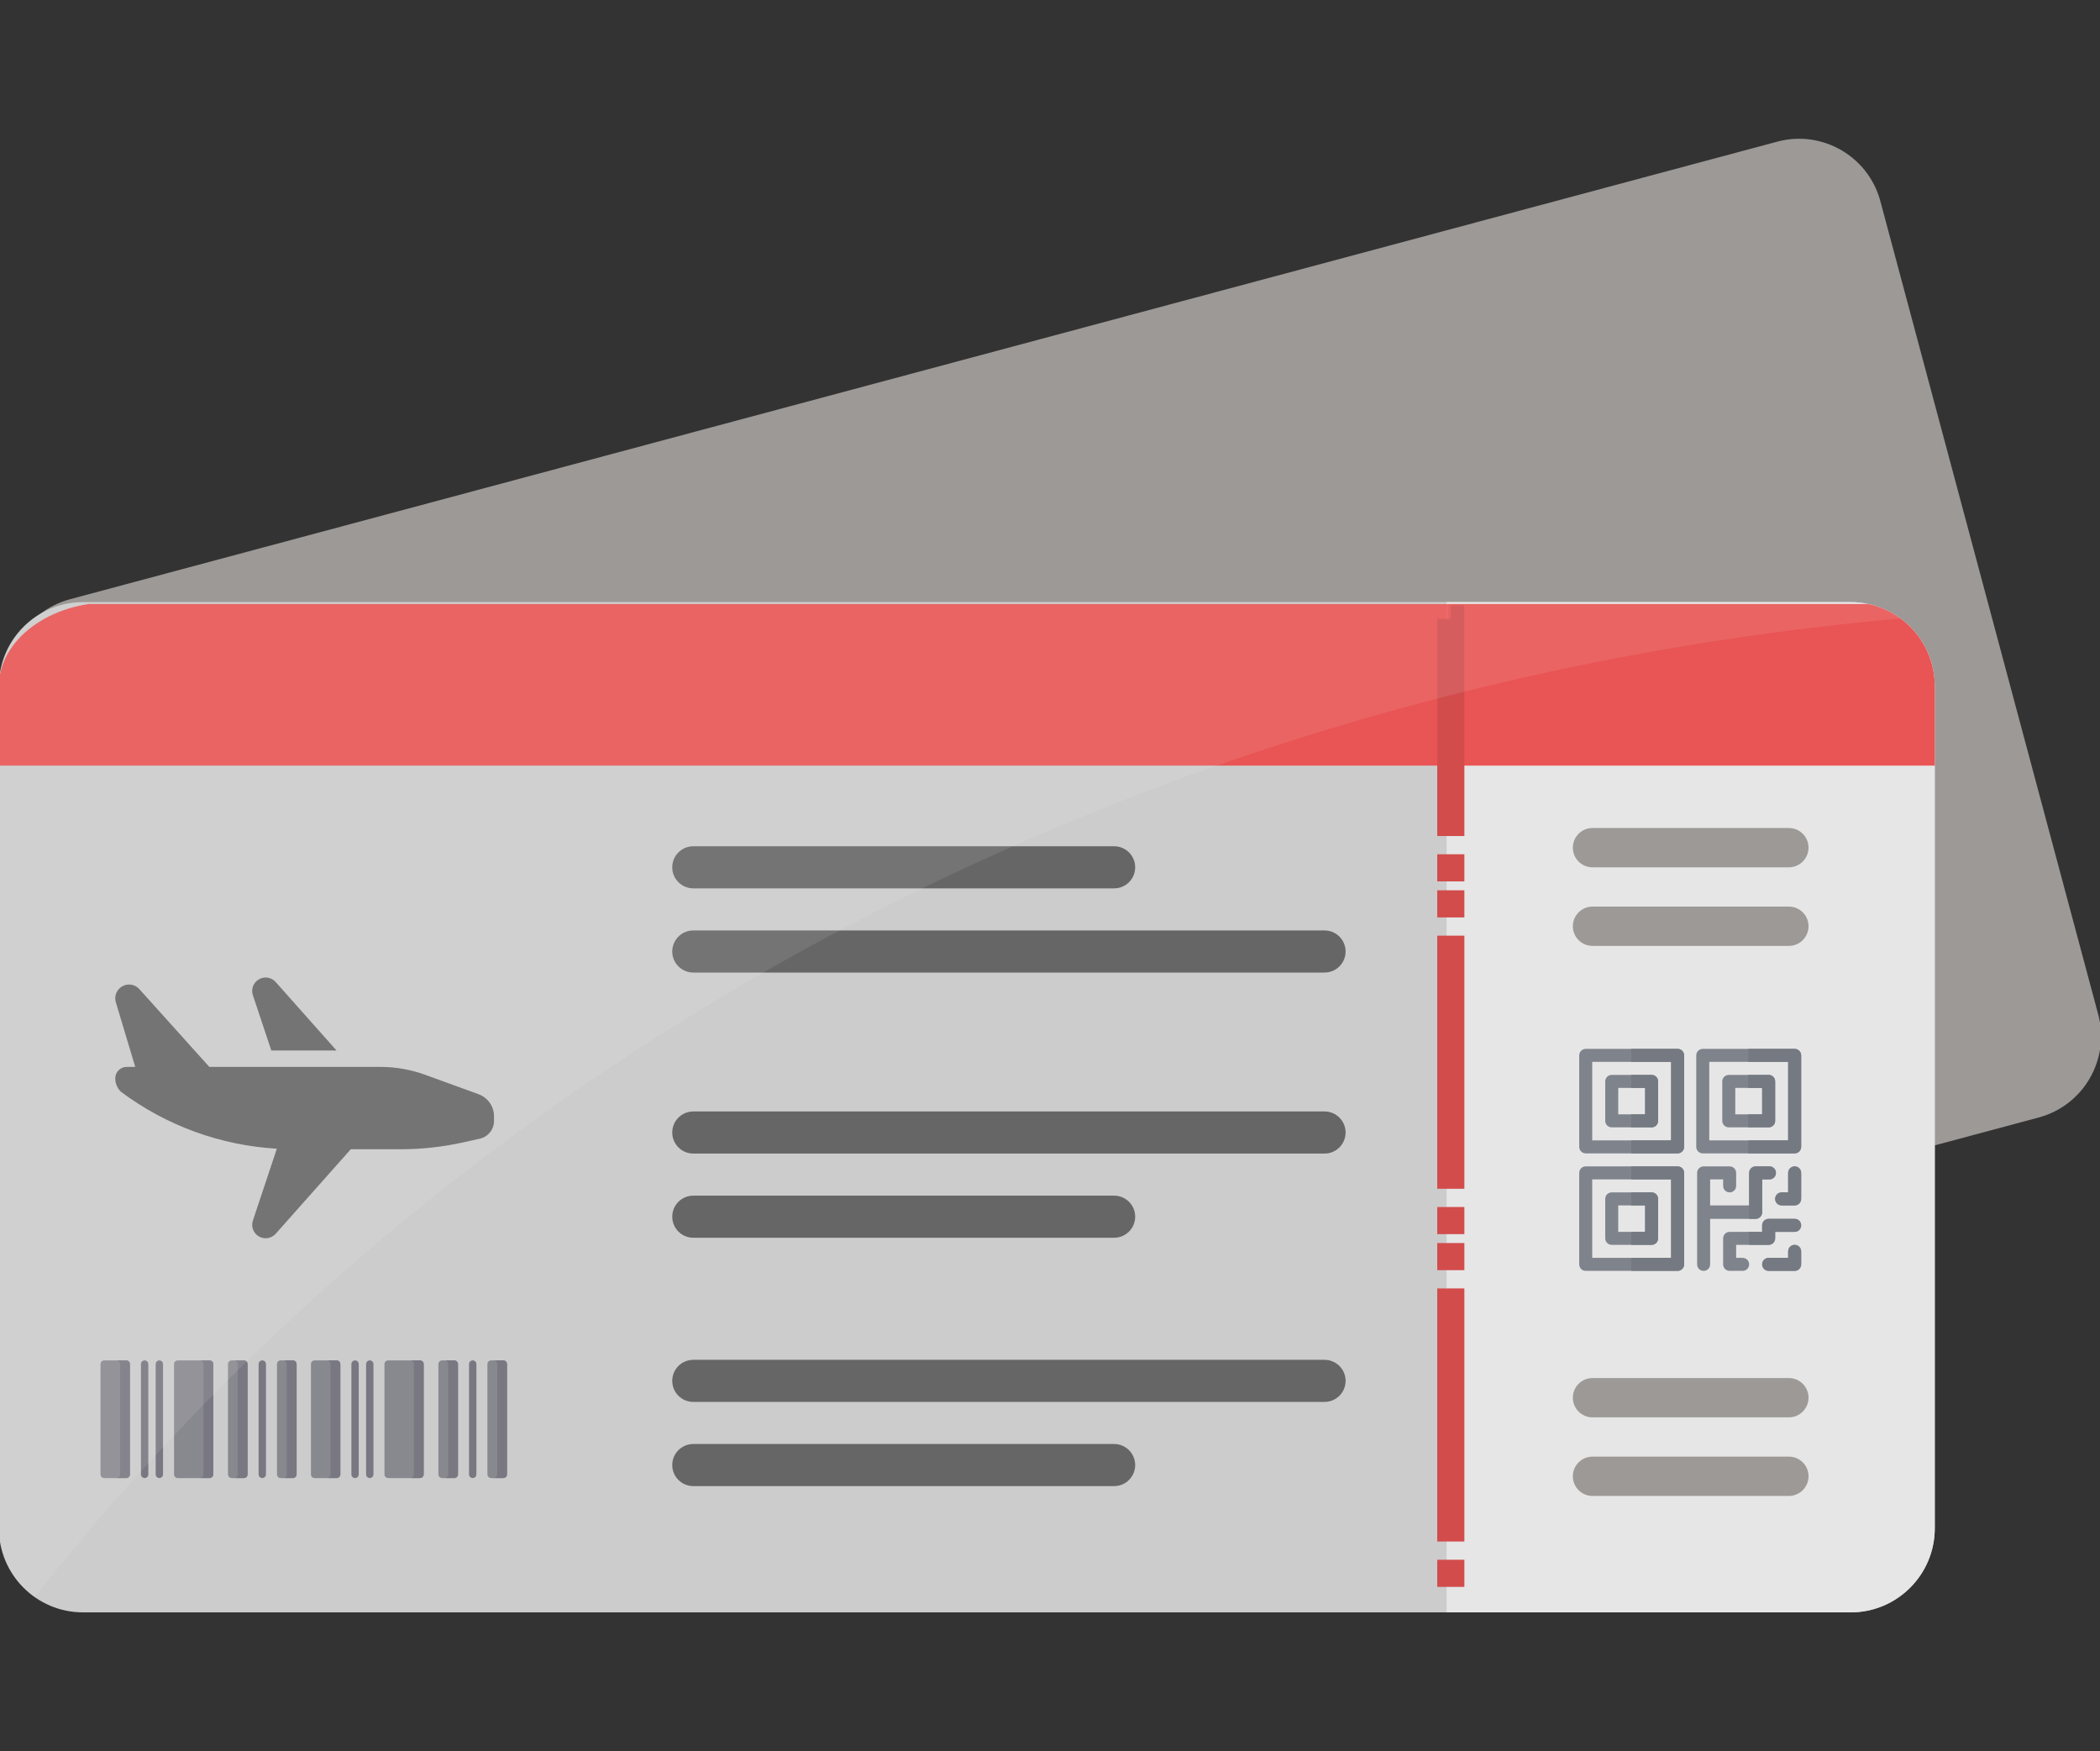 <?xml version="1.0" encoding="UTF-8" standalone="no"?>
<!-- Generator: Adobe Illustrator 19.0.0, SVG Export Plug-In . SVG Version: 6.00 Build 0)  -->

<svg
   xmlns:dc="http://purl.org/dc/elements/1.1/"
   xmlns:cc="http://creativecommons.org/ns#"
   xmlns:rdf="http://www.w3.org/1999/02/22-rdf-syntax-ns#"
   xmlns:svg="http://www.w3.org/2000/svg"
   xmlns="http://www.w3.org/2000/svg"
   xmlns:sodipodi="http://sodipodi.sourceforge.net/DTD/sodipodi-0.dtd"
   xmlns:inkscape="http://www.inkscape.org/namespaces/inkscape"
   version="1.1"
   id="Layer_1"
   x="0px"
   y="0px"
   viewBox="0 0 499 416"
   xml:space="preserve"
   sodipodi:docname="airplane-ticket.svg"
   width="499"
   height="416"
   inkscape:version="0.92.2 (5c3e80d, 2017-08-06)"
   inkscape:export-filename="C:\Users\adriana46\Documents\0esign\icons-travel\icons-travel-dl\my-icons-travel\airplane-ticket.png"
   inkscape:export-xdpi="50"
   inkscape:export-ydpi="50"><rect x="0" y="0" width="499" height="416" fill="#333333" stroke="none"/><defs
     id="defs18055" /><sodipodi:namedview
     pagecolor="#ffffff"
     bordercolor="#666666"
     borderopacity="1"
     objecttolerance="10"
     gridtolerance="10"
     guidetolerance="10"
     inkscape:pageopacity="0"
     inkscape:pageshadow="2"
     inkscape:window-width="1920"
     inkscape:window-height="1001"
     id="namedview18053"
     showgrid="true"
     inkscape:zoom="1.0883296"
     inkscape:cx="71.129703"
     inkscape:cy="187.22387"
     inkscape:window-x="-9"
     inkscape:window-y="-9"
     inkscape:window-maximized="1"
     inkscape:current-layer="Layer_1"><inkscape:grid
       type="xygrid"
       id="grid18790" /></sodipodi:namedview><g
     id="g18022"
     transform="translate(0,-44)" /><g
     id="g18024"
     transform="translate(0,-44)" /><g
     id="g18026"
     transform="translate(0,-44)" /><g
     id="g18028"
     transform="translate(0,-44)" /><g
     id="g18030"
     transform="translate(0,-44)" /><g
     id="g18032"
     transform="translate(0,-44)" /><g
     id="g18034"
     transform="translate(0,-44)" /><g
     id="g18036"
     transform="translate(0,-44)" /><g
     id="g18038"
     transform="translate(0,-44)" /><g
     id="g18040"
     transform="translate(0,-44)" /><g
     id="g18042"
     transform="translate(0,-44)" /><g
     id="g18044"
     transform="translate(0,-44)" /><g
     id="g18046"
     transform="translate(0,-44)" /><g
     id="g18048"
     transform="translate(0,-44)" /><g
     id="g18050"
     transform="translate(0,-44)" /><g
     id="g20700"
     transform="translate(-0.261,33.037)"><path
       inkscape:connector-curvature="0"
       d="M 484.694,232.435 79.005,341.139 C 68.335,343.998 57.369,337.666 54.51,326.997 L 2.746,133.812 c -2.859,-10.67 3.473,-21.636 14.142,-24.495 L 422.577,0.613 C 433.247,-2.246 444.213,4.085 447.072,14.755 l 51.764,193.185 c 2.859,10.67 -3.473,21.636 -14.142,24.495 z"
       style="fill:#9c9996;fill-opacity:1"
       id="path18602" /><path
       id="XMLID_997_"
       style="fill:#cccccc;fill-opacity:1"
       d="M 440,350 H 20 C 8.954,350 0,341.046 0,330 V 130 c 0,-11.046 8.954,-20 20,-20 h 420 c 11.046,0 20,8.954 20,20 v 200 c 0,11.046 -8.954,20 -20,20 z"
       inkscape:connector-curvature="0" /><path
       style="opacity:1;fill:#e6e6e6;fill-opacity:1"
       d="m 344,110 v 240 h 96 c 11.046,0 20,-8.954 20,-20 V 130 c 0,-11.046 -8.954,-20 -20,-20 z"
       id="path18797"
       inkscape:connector-curvature="0" /><path
       id="XMLID_977_"
       style="fill:#666666;stroke-width:0.529"
       d="m 117.647,232.152 v 1.1 0 c 0,2.025 -1.406,3.778 -3.383,4.217 l -3.953,0.878 c -4.877,1.084 -9.859,1.631 -14.855,1.631 H 83.612 L 65.775,260.046 c -0.607,0.682 -1.476,1.073 -2.389,1.073 v 0 c -2.182,0 -3.722,-2.137 -3.032,-4.207 L 66.042,239.848 C 52.644,239.064 39.736,234.37 28.952,226.283 v 0 c -0.835,-0.835 -1.304,-1.968 -1.304,-3.149 0,-1.502 1.218,-2.721 2.721,-2.721 h 2.023 l -4.603,-15.342 c -0.632,-2.104 0.944,-4.223 3.142,-4.223 0.93,0 1.816,0.394 2.438,1.086 L 50,220.413 h 40.611 c 3.649,0 7.269,0.638 10.698,1.885 l 12.661,4.604 c 2.207,0.803 3.676,2.901 3.676,5.25 z M 64.728,216.515 H 80.224 L 65.774,200.258 c -0.607,-0.682 -1.476,-1.073 -2.389,-1.073 v 0 c -2.182,0 -3.722,2.137 -3.032,4.207 z"
       inkscape:connector-curvature="0" /><path
       id="XMLID_975_"
       style="fill:#666666;fill-opacity:1"
       d="m 270,315 v 0 c 0,2.761 -2.239,5 -5,5 H 165 c -2.761,0 -5,-2.239 -5,-5 v 0 c 0,-2.761 2.239,-5 5,-5 h 100 c 2.761,0 5,2.239 5,5 z m 45,-25 H 165 c -2.761,0 -5,2.239 -5,5 v 0 c 0,2.761 2.239,5 5,5 h 150 c 2.761,0 5,-2.239 5,-5 v 0 c 0,-2.761 -2.239,-5 -5,-5 z"
       inkscape:connector-curvature="0" /><path
       id="XMLID_973_"
       style="fill:#9c9996;fill-opacity:1;stroke-width:0.933"
       d="m 430,187 v 0 c 0,2.577 -2.09,4.667 -4.667,4.667 H 378.667 C 376.09,191.667 374,189.577 374,187 v 0 c 0,-2.577 2.09,-4.667 4.667,-4.667 h 46.667 c 2.577,0 4.667,2.09 4.667,4.667 z m -4.667,-23.333 h -46.667 c -2.577,0 -4.667,2.09 -4.667,4.667 v 0 c 0,2.577 2.09,4.667 4.667,4.667 h 46.667 C 427.91,173 430,170.91 430,168.333 v 0 c 0,-2.577 -2.09,-4.667 -4.667,-4.667 z m 0,149.333 H 378.667 C 376.09,313 374,315.09 374,317.667 v 0 c 0,2.577 2.09,4.667 4.667,4.667 h 46.667 c 2.577,0 4.667,-2.09 4.667,-4.667 v 0 C 430,315.09 427.91,313 425.333,313 Z m 0,-18.667 H 378.667 C 376.09,294.333 374,296.423 374,299 v 0 c 0,2.577 2.09,4.667 4.667,4.667 h 46.667 C 427.91,303.667 430,301.577 430,299 v 0 c 0,-2.577 -2.09,-4.667 -4.667,-4.667 z"
       inkscape:connector-curvature="0" /><path
       style="opacity:1;fill:#e95454;fill-opacity:1;fill-rule:nonzero;stroke:none;stroke-width:1.548;stroke-miterlimit:4;stroke-dasharray:6.194, 1.548;stroke-dashoffset:0;stroke-opacity:1;paint-order:normal"
       d="M 344,110.451 H 21.268 c -1.678,0.266 -3.306,0.635 -4.852,1.121 -1.608,0.506 -3.135,1.125 -4.564,1.844 -1.43,0.719 -2.764,1.537 -3.98,2.441 -1.216,0.905 -2.313,1.897 -3.279,2.961 -0.966,1.064 -1.798,2.2 -2.479,3.396 -0.68,1.196 -1.208,2.452 -1.566,3.754 C 0.189,127.271 0,128.619 0,130 v 18.838 h 344 z"
       id="path19430"
       inkscape:connector-curvature="0" /><path
       style="opacity:1;fill:#e95454;fill-opacity:1;fill-rule:nonzero;stroke:none;stroke-width:1.548;stroke-miterlimit:4;stroke-dasharray:6.194, 1.548;stroke-dashoffset:0;stroke-opacity:1;paint-order:normal"
       d="m 344,110.451 v 38.387 H 460 V 130 c 0,-1.381 -0.14,-2.729 -0.406,-4.031 -0.266,-1.302 -0.66,-2.558 -1.166,-3.754 -0.506,-1.196 -1.125,-2.332 -1.844,-3.396 -0.719,-1.064 -1.537,-2.056 -2.441,-2.961 -0.905,-0.905 -1.897,-1.723 -2.961,-2.441 -1.064,-0.719 -2.2,-1.338 -3.396,-1.844 -1.15,-0.487 -2.361,-0.856 -3.609,-1.121 z"
       id="rect18769"
       inkscape:connector-curvature="0" /><path
       style="fill:none;fill-opacity:1;stroke:#d24c4c;stroke-width:6.446;stroke-linecap:butt;stroke-linejoin:miter;stroke-miterlimit:4;stroke-dasharray:51.568, 12.892, 6.446, 12.892;stroke-dashoffset:0;stroke-opacity:1"
       d="M 345,114 V 345 Z"
       id="path18792"
       inkscape:connector-curvature="0" /><path
       inkscape:connector-curvature="0"
       d="m 270,173 v 0 c 0,-2.761 -2.239,-5 -5,-5 H 165 c -2.761,0 -5,2.239 -5,5 v 0 c 0,2.761 2.239,5 5,5 h 100 c 2.761,0 5,-2.239 5,-5 z m 45,25 H 165 c -2.761,0 -5,-2.239 -5,-5 v 0 c 0,-2.761 2.239,-5 5,-5 h 150 c 2.761,0 5,2.239 5,5 v 0 c 0,2.761 -2.239,5 -5,5 z"
       style="fill:#666666;fill-opacity:1"
       id="path18802" /><path
       inkscape:connector-curvature="0"
       d="m 270,256 v 0 c 0,2.761 -2.239,5 -5,5 H 165 c -2.761,0 -5,-2.239 -5,-5 v 0 c 0,-2.761 2.239,-5 5,-5 h 100 c 2.761,0 5,2.239 5,5 z m 45,-25 H 165 c -2.761,0 -5,2.239 -5,5 v 0 c 0,2.761 2.239,5 5,5 h 150 c 2.761,0 5,-2.239 5,-5 v 0 c 0,-2.761 -2.239,-5 -5,-5 z"
       style="fill:#666666;fill-opacity:1"
       id="path18804" /><g
       id="g20072"
       transform="matrix(0.091,0,0,0.091,24.148,280.819)"><g
         id="g19989"><path
           id="path19981"
           d="M 67.2,409.6 H 9.6 C 4.298,409.6 0,405.302 0,400 V 112 c 0,-5.302 4.298,-9.6 9.6,-9.6 h 57.6 c 5.302,0 9.6,4.298 9.6,9.6 v 288 c 0,5.302 -4.298,9.6 -9.6,9.6 z"
           style="fill:#88888f"
           inkscape:connector-curvature="0" /><path
           id="path19983"
           d="m 284.8,409.6 h -83.2 c -5.302,0 -9.6,-4.298 -9.6,-9.6 V 112 c 0,-5.302 4.298,-9.6 9.6,-9.6 h 83.2 c 5.302,0 9.6,4.298 9.6,9.6 v 288 c 0,5.302 -4.298,9.6 -9.6,9.6 z"
           style="fill:#88888f"
           inkscape:connector-curvature="0" /><path
           id="path19985"
           d="m 374.4,409.6 h -32 c -5.302,0 -9.6,-4.298 -9.6,-9.6 V 112 c 0,-5.302 4.298,-9.6 9.6,-9.6 h 32 c 5.302,0 9.6,4.298 9.6,9.6 v 288 c 0,5.302 -4.298,9.6 -9.6,9.6 z"
           style="fill:#88888f"
           inkscape:connector-curvature="0" /><path
           id="path19987"
           d="m 502.4,409.6 h -32 c -5.302,0 -9.6,-4.298 -9.6,-9.6 V 112 c 0,-5.302 4.298,-9.6 9.6,-9.6 h 32 c 5.302,0 9.6,4.298 9.6,9.6 v 288 c 0,5.302 -4.298,9.6 -9.6,9.6 z"
           style="fill:#88888f"
           inkscape:connector-curvature="0" /></g><g
         id="g20005"><path
           id="path19991"
           d="M 67.2,102.4 H 41.6 c 5.302,0 9.6,4.298 9.6,9.6 v 288 c 0,5.302 -4.298,9.6 -9.6,9.6 h 25.6 c 5.302,0 9.6,-4.298 9.6,-9.6 V 112 c 0,-5.302 -4.298,-9.6 -9.6,-9.6 z"
           style="fill:#797781"
           inkscape:connector-curvature="0" /><path
           id="path19993"
           d="m 284.8,102.4 h -25.6 c 5.302,0 9.6,4.298 9.6,9.6 v 288 c 0,5.302 -4.298,9.6 -9.6,9.6 h 25.6 c 5.302,0 9.6,-4.298 9.6,-9.6 V 112 c 0,-5.302 -4.298,-9.6 -9.6,-9.6 z"
           style="fill:#797781"
           inkscape:connector-curvature="0" /><path
           id="path19995"
           d="m 374.4,102.4 h -25.6 c 5.302,0 9.6,4.298 9.6,9.6 v 288 c 0,5.302 -4.298,9.6 -9.6,9.6 h 25.6 c 5.302,0 9.6,-4.298 9.6,-9.6 V 112 c 0,-5.302 -4.298,-9.6 -9.6,-9.6 z"
           style="fill:#797781"
           inkscape:connector-curvature="0" /><path
           id="path19997"
           d="m 502.4,102.4 h -25.6 c 5.302,0 9.6,4.298 9.6,9.6 v 288 c 0,5.302 -4.298,9.6 -9.6,9.6 h 25.6 c 5.302,0 9.6,-4.298 9.6,-9.6 V 112 c 0,-5.302 -4.298,-9.6 -9.6,-9.6 z"
           style="fill:#797781"
           inkscape:connector-curvature="0" /><path
           id="path19999"
           d="m 115.2,409.6 c -5.302,0 -9.6,-4.298 -9.6,-9.6 V 112 c 0,-5.302 4.298,-9.6 9.6,-9.6 5.302,0 9.6,4.298 9.6,9.6 v 288 c 0,5.302 -4.298,9.6 -9.6,9.6 z"
           style="fill:#797781"
           inkscape:connector-curvature="0" /><path
           id="path20001"
           d="m 422.4,409.6 c -5.302,0 -9.6,-4.298 -9.6,-9.6 V 112 c 0,-5.302 4.298,-9.6 9.6,-9.6 5.302,0 9.6,4.298 9.6,9.6 v 288 c 0,5.302 -4.298,9.6 -9.6,9.6 z"
           style="fill:#797781"
           inkscape:connector-curvature="0" /><path
           id="path20003"
           d="m 153.6,409.6 c -5.302,0 -9.6,-4.298 -9.6,-9.6 V 112 c 0,-5.302 4.298,-9.6 9.6,-9.6 5.302,0 9.6,4.298 9.6,9.6 v 288 c 0,5.302 -4.298,9.6 -9.6,9.6 z"
           style="fill:#797781"
           inkscape:connector-curvature="0" /></g><g
         id="g20007" /><g
         id="g20009" /><g
         id="g20011" /><g
         id="g20013" /><g
         id="g20015" /><g
         id="g20017" /><g
         id="g20019" /><g
         id="g20021" /><g
         id="g20023" /><g
         id="g20025" /><g
         id="g20027" /><g
         id="g20029" /><g
         id="g20031" /><g
         id="g20033" /><g
         id="g20035" /></g><g
       transform="matrix(0.091,0,0,0.091,74.148,280.819)"
       id="g20130"><g
         id="g20082"><path
           inkscape:connector-curvature="0"
           style="fill:#88888f"
           d="M 67.2,409.6 H 9.6 C 4.298,409.6 0,405.302 0,400 V 112 c 0,-5.302 4.298,-9.6 9.6,-9.6 h 57.6 c 5.302,0 9.6,4.298 9.6,9.6 v 288 c 0,5.302 -4.298,9.6 -9.6,9.6 z"
           id="path20074" /><path
           inkscape:connector-curvature="0"
           style="fill:#88888f"
           d="m 284.8,409.6 h -83.2 c -5.302,0 -9.6,-4.298 -9.6,-9.6 V 112 c 0,-5.302 4.298,-9.6 9.6,-9.6 h 83.2 c 5.302,0 9.6,4.298 9.6,9.6 v 288 c 0,5.302 -4.298,9.6 -9.6,9.6 z"
           id="path20076" /><path
           inkscape:connector-curvature="0"
           style="fill:#88888f"
           d="m 374.4,409.6 h -32 c -5.302,0 -9.6,-4.298 -9.6,-9.6 V 112 c 0,-5.302 4.298,-9.6 9.6,-9.6 h 32 c 5.302,0 9.6,4.298 9.6,9.6 v 288 c 0,5.302 -4.298,9.6 -9.6,9.6 z"
           id="path20078" /><path
           inkscape:connector-curvature="0"
           style="fill:#88888f"
           d="m 502.4,409.6 h -32 c -5.302,0 -9.6,-4.298 -9.6,-9.6 V 112 c 0,-5.302 4.298,-9.6 9.6,-9.6 h 32 c 5.302,0 9.6,4.298 9.6,9.6 v 288 c 0,5.302 -4.298,9.6 -9.6,9.6 z"
           id="path20080" /></g><g
         id="g20098"><path
           inkscape:connector-curvature="0"
           style="fill:#797781"
           d="M 67.2,102.4 H 41.6 c 5.302,0 9.6,4.298 9.6,9.6 v 288 c 0,5.302 -4.298,9.6 -9.6,9.6 h 25.6 c 5.302,0 9.6,-4.298 9.6,-9.6 V 112 c 0,-5.302 -4.298,-9.6 -9.6,-9.6 z"
           id="path20084" /><path
           inkscape:connector-curvature="0"
           style="fill:#797781"
           d="m 284.8,102.4 h -25.6 c 5.302,0 9.6,4.298 9.6,9.6 v 288 c 0,5.302 -4.298,9.6 -9.6,9.6 h 25.6 c 5.302,0 9.6,-4.298 9.6,-9.6 V 112 c 0,-5.302 -4.298,-9.6 -9.6,-9.6 z"
           id="path20086" /><path
           inkscape:connector-curvature="0"
           style="fill:#797781"
           d="m 374.4,102.4 h -25.6 c 5.302,0 9.6,4.298 9.6,9.6 v 288 c 0,5.302 -4.298,9.6 -9.6,9.6 h 25.6 c 5.302,0 9.6,-4.298 9.6,-9.6 V 112 c 0,-5.302 -4.298,-9.6 -9.6,-9.6 z"
           id="path20088" /><path
           inkscape:connector-curvature="0"
           style="fill:#797781"
           d="m 502.4,102.4 h -25.6 c 5.302,0 9.6,4.298 9.6,9.6 v 288 c 0,5.302 -4.298,9.6 -9.6,9.6 h 25.6 c 5.302,0 9.6,-4.298 9.6,-9.6 V 112 c 0,-5.302 -4.298,-9.6 -9.6,-9.6 z"
           id="path20090" /><path
           inkscape:connector-curvature="0"
           style="fill:#797781"
           d="m 115.2,409.6 c -5.302,0 -9.6,-4.298 -9.6,-9.6 V 112 c 0,-5.302 4.298,-9.6 9.6,-9.6 5.302,0 9.6,4.298 9.6,9.6 v 288 c 0,5.302 -4.298,9.6 -9.6,9.6 z"
           id="path20092" /><path
           inkscape:connector-curvature="0"
           style="fill:#797781"
           d="m 422.4,409.6 c -5.302,0 -9.6,-4.298 -9.6,-9.6 V 112 c 0,-5.302 4.298,-9.6 9.6,-9.6 5.302,0 9.6,4.298 9.6,9.6 v 288 c 0,5.302 -4.298,9.6 -9.6,9.6 z"
           id="path20094" /><path
           inkscape:connector-curvature="0"
           style="fill:#797781"
           d="m 153.6,409.6 c -5.302,0 -9.6,-4.298 -9.6,-9.6 V 112 c 0,-5.302 4.298,-9.6 9.6,-9.6 5.302,0 9.6,4.298 9.6,9.6 v 288 c 0,5.302 -4.298,9.6 -9.6,9.6 z"
           id="path20096" /></g><g
         id="g20100" /><g
         id="g20102" /><g
         id="g20104" /><g
         id="g20106" /><g
         id="g20108" /><g
         id="g20110" /><g
         id="g20112" /><g
         id="g20114" /><g
         id="g20116" /><g
         id="g20118" /><g
         id="g20120" /><g
         id="g20122" /><g
         id="g20124" /><g
         id="g20126" /><g
         id="g20128" /></g><g
       transform="matrix(0.103,0,0,0.103,375.515,216.134)"
       id="g20580"><g
         id="g20462"><path
           inkscape:connector-curvature="0"
           style="fill:#7f838c"
           d="M 227,0 H 15 C 6.709,0 0,6.709 0,15 v 211 c 0,8.291 6.709,15 15,15 h 212 c 8.291,0 15,-6.709 15,-15 V 15 C 242,6.709 235.291,0 227,0 Z M 212,211 H 30 V 30 h 182 z"
           id="path20450" /><path
           inkscape:connector-curvature="0"
           style="fill:#7f838c"
           d="M 167,60 H 75 c -8.291,0 -15,6.709 -15,15 v 91 c 0,8.291 6.709,15 15,15 h 92 c 8.291,0 15,-6.709 15,-15 V 75 c 0,-8.291 -6.709,-15 -15,-15 z m -15,91 H 90 V 90 h 62 z"
           id="path20452" /><path
           inkscape:connector-curvature="0"
           style="fill:#7f838c"
           d="m 422,377 v -76 h 16.831 c 8.291,0 15,-6.709 15,-15 0,-8.291 -6.709,-15 -15,-15 H 407 c -8.291,0 -15,6.709 -15,15 v 75 h -90 v -60 h 30 v 15 c 0,8.291 6.709,15 15,15 8.291,0 15,-6.709 15,-15 v -30 c 0,-8.291 -6.709,-15 -15,-15 h -60 c -8.291,0 -15,6.709 -15,15 v 211 c 0,8.291 6.709,15 15,15 8.291,0 15,-6.709 15,-15 V 392 h 105 c 8.291,0 15,-6.709 15,-15 z"
           id="path20454" /><path
           inkscape:connector-curvature="0"
           style="fill:#7f838c"
           d="m 497,392 h -60 c -8.291,0 -15,6.709 -15,15 v 15 h -75 c -8.291,0 -15,6.709 -15,15 v 60 c 0,8.291 6.709,15 15,15 h 30 c 8.291,0 15,-6.709 15,-15 0,-8.291 -6.709,-15 -15,-15 h -15 v -30 h 75 c 8.291,0 15,-6.709 15,-15 v -15 h 45 c 8.291,0 15,-6.709 15,-15 0,-8.291 -6.709,-15 -15,-15 z"
           id="path20456" /><path
           inkscape:connector-curvature="0"
           style="fill:#7f838c"
           d="m 497,452 c -8.291,0 -15,6.709 -15,15 v 15 h -45 c -8.291,0 -15,6.709 -15,15 0,8.291 6.709,15 15,15 h 60 c 8.291,0 15,-6.709 15,-15 v -30 c 0,-8.291 -6.709,-15 -15,-15 z"
           id="path20458" /><path
           inkscape:connector-curvature="0"
           style="fill:#7f838c"
           d="m 497,271 c -8.291,0 -15,6.709 -15,15 v 45 h -15 c -8.291,0 -15,6.709 -15,15 0,8.291 6.709,15 15,15 h 30 c 8.291,0 15,-6.709 15,-15 v -60 c 0,-8.291 -6.709,-15 -15,-15 z"
           id="path20460" /></g><g
         id="g20476"><path
           inkscape:connector-curvature="0"
           style="fill:#757982"
           d="m 497,452 c -8.291,0 -15,6.709 -15,15 v 15 h -45 c -8.291,0 -15,6.709 -15,15 0,8.291 6.709,15 15,15 h 60 c 8.291,0 15,-6.709 15,-15 v -30 c 0,-8.291 -6.709,-15 -15,-15 z"
           id="path20464" /><path
           inkscape:connector-curvature="0"
           style="fill:#757982"
           d="m 497,271 c -8.291,0 -15,6.709 -15,15 v 45 h -15 c -8.291,0 -15,6.709 -15,15 0,8.291 6.709,15 15,15 h 30 c 8.291,0 15,-6.709 15,-15 v -60 c 0,-8.291 -6.709,-15 -15,-15 z"
           id="path20466" /><path
           inkscape:connector-curvature="0"
           style="fill:#757982"
           d="M 227,0 H 120 v 30 h 92 v 181 h -92 v 30 h 107 c 8.291,0 15,-6.709 15,-15 V 15 C 242,6.709 235.291,0 227,0 Z"
           id="path20468" /><path
           inkscape:connector-curvature="0"
           style="fill:#757982"
           d="m 167,60 h -47 v 30 h 32 v 61 h -32 v 30 h 47 c 8.291,0 15,-6.709 15,-15 V 75 c 0,-8.291 -6.709,-15 -15,-15 z"
           id="path20470" /><path
           inkscape:connector-curvature="0"
           style="fill:#757982"
           d="m 497,392 h -60 c -8.291,0 -15,6.709 -15,15 v 15 h -30 v 30 h 45 c 8.291,0 15,-6.709 15,-15 v -15 h 45 c 8.291,0 15,-6.709 15,-15 0,-8.291 -6.709,-15 -15,-15 z"
           id="path20472" /><path
           inkscape:connector-curvature="0"
           style="fill:#757982"
           d="m 407,392 c 8.291,0 15,-6.709 15,-15 v -76 h 16.831 c 8.291,0 15,-6.709 15,-15 0,-8.291 -6.709,-15 -15,-15 H 407 c -8.291,0 -15,6.709 -15,15 v 75 31 z"
           id="path20474" /></g><g
         id="g20482"><path
           inkscape:connector-curvature="0"
           style="fill:#7f838c"
           d="M 497,0 H 285 c -8.291,0 -15,6.709 -15,15 v 211 c 0,8.291 6.709,15 15,15 h 212 c 8.291,0 15,-6.709 15,-15 V 15 C 512,6.709 505.291,0 497,0 Z M 482,211 H 300 V 30 h 182 z"
           id="path20478" /><path
           inkscape:connector-curvature="0"
           style="fill:#7f838c"
           d="m 437,60 h -92 c -8.291,0 -15,6.709 -15,15 v 91 c 0,8.291 6.709,15 15,15 h 92 c 8.291,0 15,-6.709 15,-15 V 75 c 0,-8.291 -6.709,-15 -15,-15 z m -15,91 H 360 V 90 h 62 z"
           id="path20480" /></g><g
         id="g20488"><path
           inkscape:connector-curvature="0"
           style="fill:#757982"
           d="M 497,0 H 390 v 30 h 92 v 181 h -92 v 30 h 107 c 8.291,0 15,-6.709 15,-15 V 15 C 512,6.709 505.291,0 497,0 Z"
           id="path20484" /><path
           inkscape:connector-curvature="0"
           style="fill:#757982"
           d="m 437,60 h -47 v 30 h 32 v 61 h -32 v 30 h 47 c 8.291,0 15,-6.709 15,-15 V 75 c 0,-8.291 -6.709,-15 -15,-15 z"
           id="path20486" /></g><g
         id="g20494"><path
           inkscape:connector-curvature="0"
           style="fill:#7f838c"
           d="M 227,271 H 15 c -8.291,0 -15,6.709 -15,15 v 211 c 0,8.291 6.709,15 15,15 h 212 c 8.291,0 15,-6.709 15,-15 V 286 c 0,-8.291 -6.709,-15 -15,-15 z M 212,482 H 30 V 301 h 182 z"
           id="path20490" /><path
           inkscape:connector-curvature="0"
           style="fill:#7f838c"
           d="M 167,331 H 75 c -8.291,0 -15,6.709 -15,15 v 91 c 0,8.291 6.709,15 15,15 h 92 c 8.291,0 15,-6.709 15,-15 v -91 c 0,-8.291 -6.709,-15 -15,-15 z m -15,91 H 90 v -61 h 62 z"
           id="path20492" /></g><g
         id="g20500"><path
           inkscape:connector-curvature="0"
           style="fill:#757982"
           d="M 227,271 H 120 v 30 h 92 v 181 h -92 v 30 h 107 c 8.291,0 15,-6.709 15,-15 V 286 c 0,-8.291 -6.709,-15 -15,-15 z"
           id="path20496" /><path
           inkscape:connector-curvature="0"
           style="fill:#757982"
           d="m 167,331 h -47 v 30 h 32 v 61 h -32 v 30 h 47 c 8.291,0 15,-6.709 15,-15 v -91 c 0,-8.291 -6.709,-15 -15,-15 z"
           id="path20498" /></g><g
         id="g20502" /><g
         id="g20504" /><g
         id="g20506" /><g
         id="g20508" /><g
         id="g20510" /><g
         id="g20512" /><g
         id="g20514" /><g
         id="g20516" /><g
         id="g20518" /><g
         id="g20520" /><g
         id="g20522" /><g
         id="g20524" /><g
         id="g20526" /><g
         id="g20528" /><g
         id="g20530" /></g><path
       id="path20582"
       d="M 20,110 C 8.954,110 0,118.954 0,130 v 200 c 0,6.772 3.375,12.747 8.525,16.365 A 619.056,562.012 0 0 1 451.838,113.906 C 448.521,111.462 444.436,110 440,110 Z"
       style="opacity:0.1;fill:#f9f9f9;fill-opacity:1"
       inkscape:connector-curvature="0" /></g></svg>